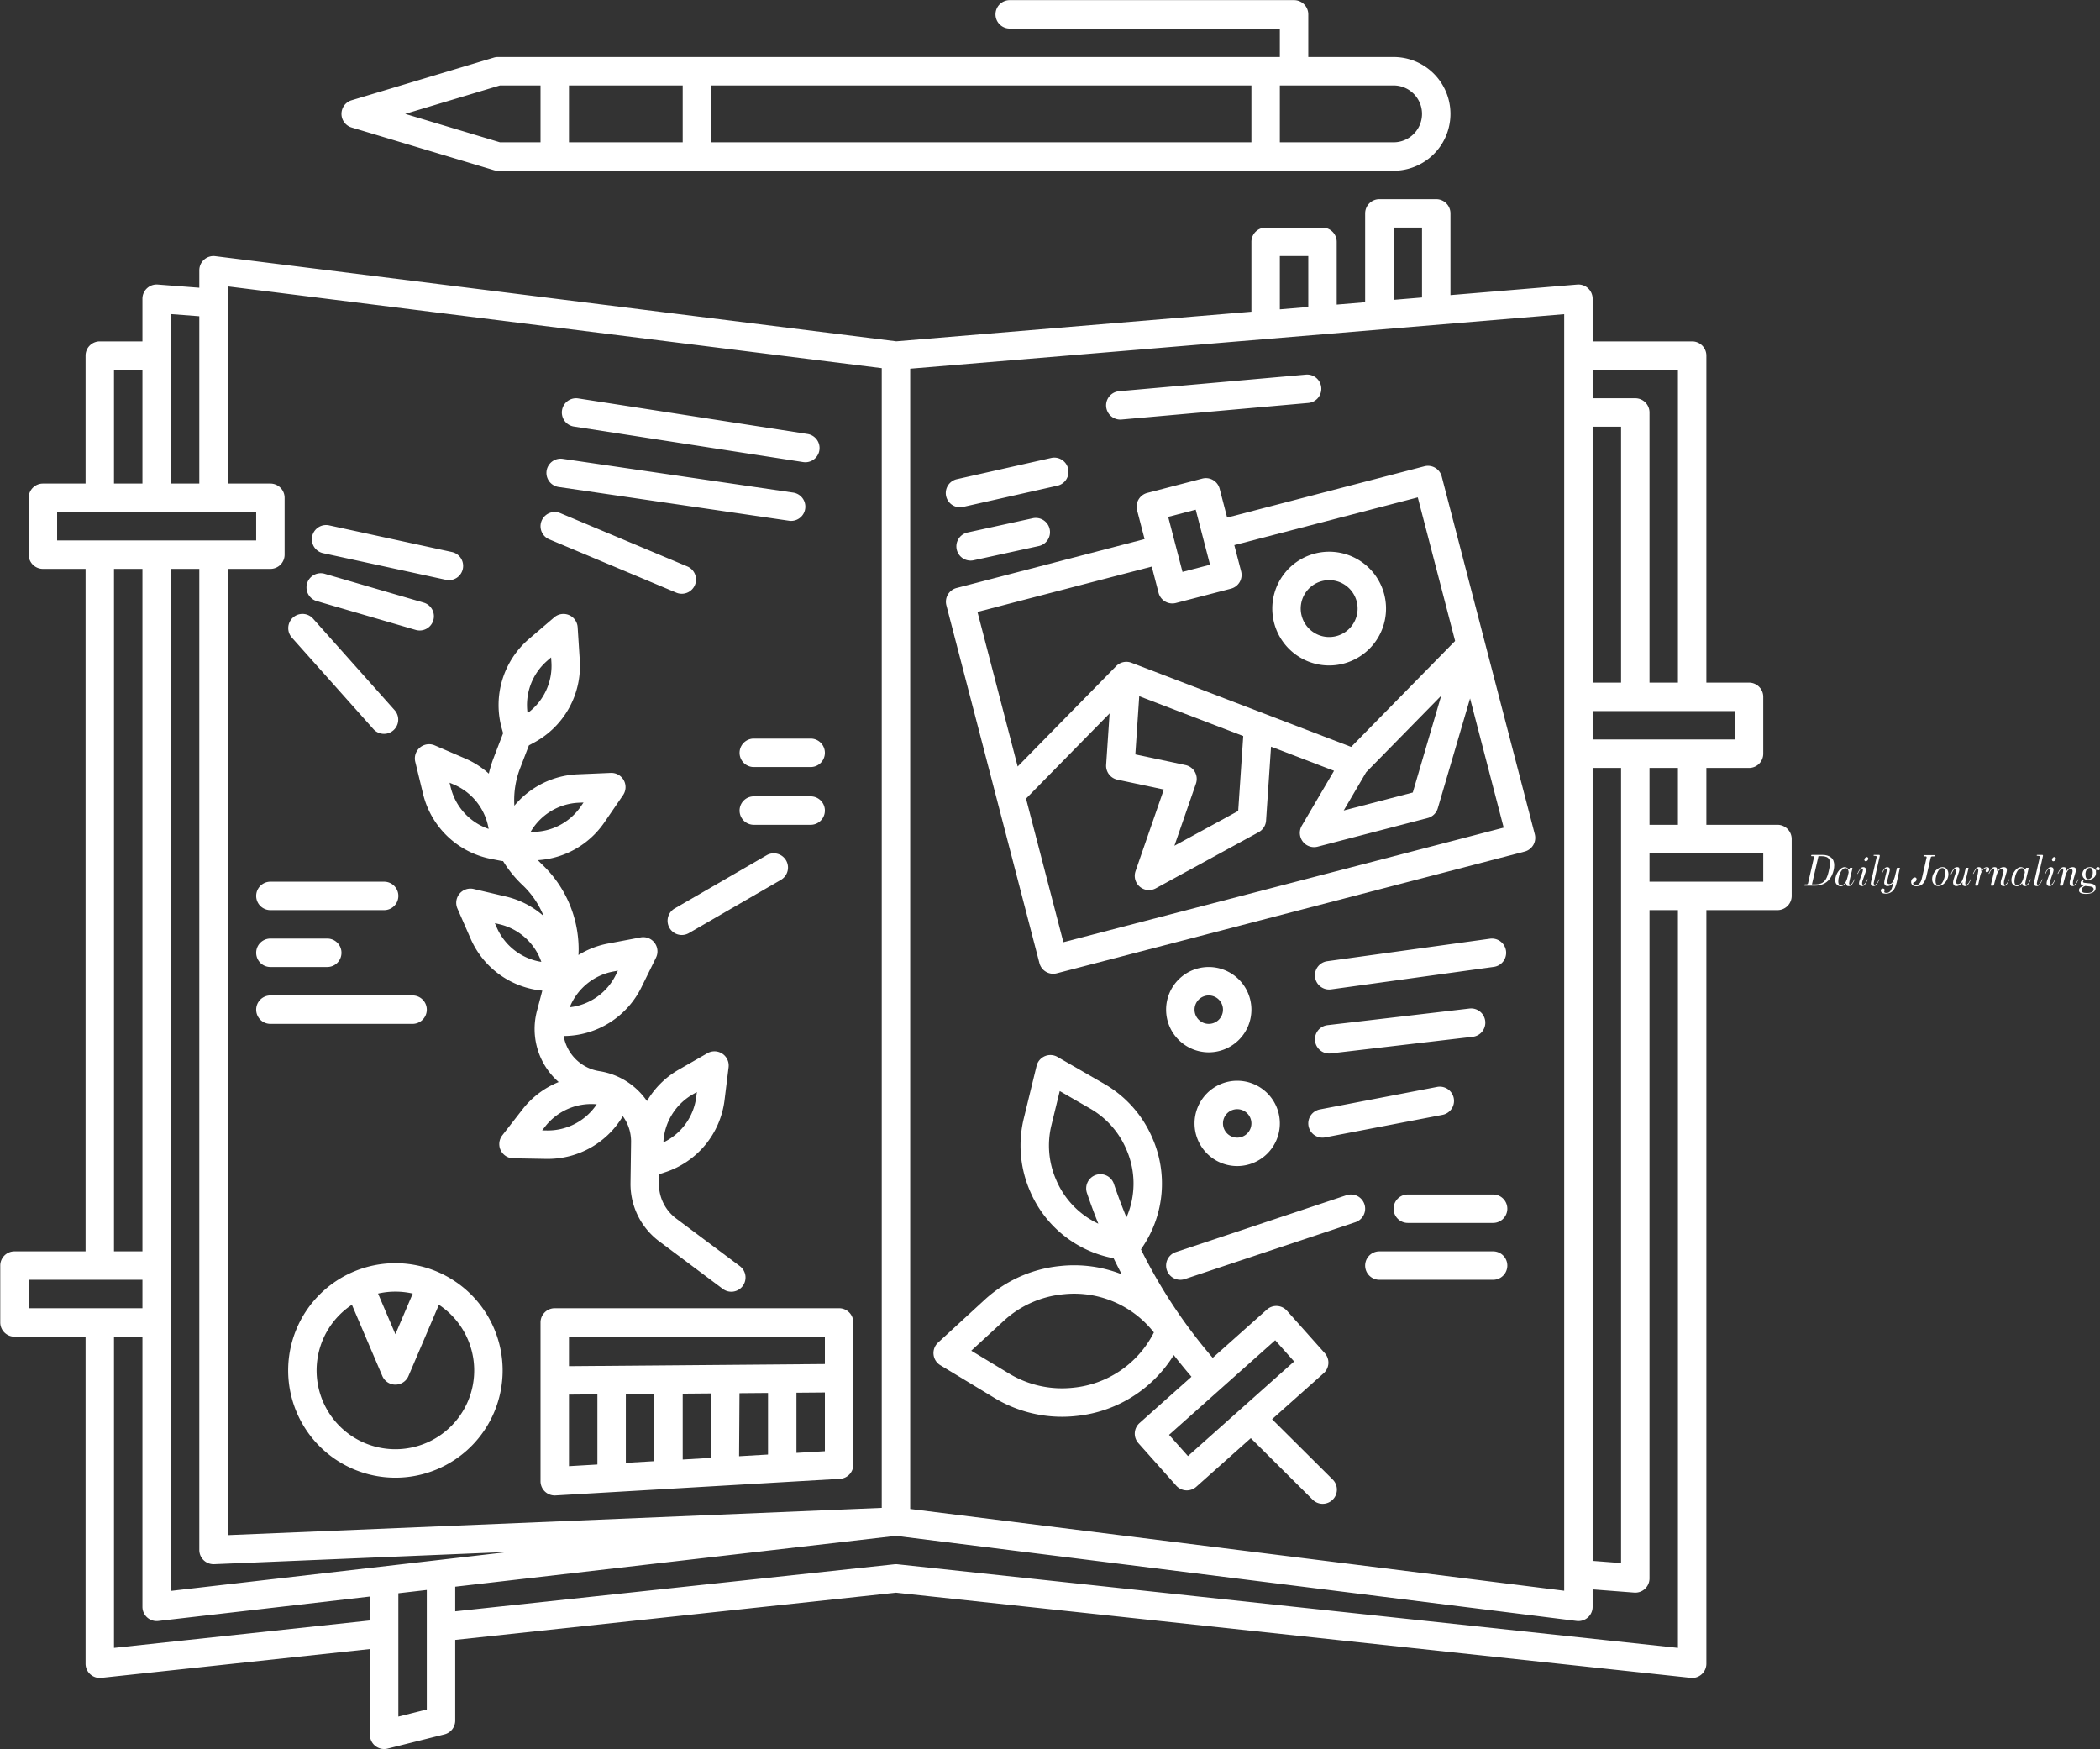 <svg data-v-423bf9ae="" xmlns="http://www.w3.org/2000/svg" viewBox="0 0 3230 2690" class="iconLeft"><rect x="0" y="0" width="3230" height="2690" fill="#333333" stroke="none"/><!----><!----><!----><g data-v-423bf9ae="" id="f090e605-9732-4823-b61a-a3ac5be6526d" fill="white" transform="matrix(4.926,0,0,4.926,2775.742,1293.076)"><path d="M0.03 14.01Q-0.11 14.01-0.11 13.87L-0.11 13.87Q-0.11 13.79-0.05 13.71Q0.01 13.62 0.11 13.62L0.11 13.62L0.64 13.62Q0.78 13.62 0.91 13.51Q1.04 13.40 1.06 13.24L1.06 13.24L2.91 5.19L2.91 5.11Q2.91 4.98 2.85 4.90Q2.79 4.82 2.67 4.82L2.67 4.82L2.14 4.82Q2.02 4.82 2.02 4.66L2.02 4.66Q2.02 4.56 2.08 4.49Q2.14 4.41 2.24 4.41L2.24 4.41L5.52 4.41Q7.20 4.41 8.21 5.20Q9.23 5.99 9.23 7.66L9.23 7.66Q9.23 8.39 9.04 9.21L9.04 9.21Q8.65 10.88 7.78 11.96Q6.92 13.03 5.76 13.52Q4.61 14.01 3.30 14.01L3.30 14.01L0.03 14.01ZM2.27 13.62L3.05 13.62Q4.35 13.62 5.18 13.29Q6.01 12.95 6.57 12.08Q7.13 11.20 7.50 9.55L7.50 9.55L7.66 8.83Q7.91 7.78 7.91 7.06L7.91 7.06Q7.91 5.78 7.23 5.30Q6.55 4.82 5.22 4.82L5.22 4.82L4.31 4.82L2.27 13.62ZM11.26 14.20Q10.88 14.20 10.49 14.01Q10.09 13.82 9.82 13.40Q9.55 12.98 9.55 12.31L9.55 12.31Q9.55 11.45 9.97 10.49Q10.40 9.53 11.09 8.88Q11.79 8.23 12.53 8.23L12.53 8.23Q12.92 8.23 13.24 8.45Q13.57 8.67 13.75 8.95L13.75 8.95Q13.79 9.00 13.85 9.00L13.85 9.00Q13.94 9.00 13.97 8.90L13.97 8.90L14.06 8.61Q14.10 8.43 14.28 8.43L14.28 8.43L14.73 8.43Q14.95 8.43 14.91 8.67L14.91 8.67Q13.87 12.84 13.87 13.34L13.87 13.34Q13.87 13.51 13.96 13.61Q14.06 13.71 14.20 13.71L14.20 13.71Q14.49 13.71 14.83 13.25Q15.16 12.80 15.48 12.03L15.48 12.03L15.64 12.07Q15.19 13.13 14.78 13.64Q14.36 14.15 13.71 14.15L13.71 14.15Q13.30 14.15 13.16 13.96Q13.02 13.76 12.94 13.37L12.94 13.37Q12.92 13.22 12.82 13.33L12.82 13.33Q12.40 13.75 12.05 13.97Q11.69 14.20 11.26 14.20L11.26 14.20ZM11.35 13.83Q12.03 13.83 12.45 13.38Q12.87 12.94 13.15 12.13Q13.43 11.33 13.73 9.90L13.73 9.90Q13.73 9.41 13.50 8.97Q13.27 8.54 12.78 8.54L12.78 8.54Q12.12 8.54 11.60 9.22Q11.07 9.90 10.78 10.89Q10.49 11.87 10.49 12.70L10.49 12.70Q10.49 13.26 10.67 13.55Q10.86 13.83 11.35 13.83L11.35 13.83ZM19.07 6.41Q18.89 6.41 18.76 6.27Q18.63 6.13 18.63 5.92L18.63 5.92Q18.63 5.63 18.87 5.36Q19.10 5.08 19.38 5.08L19.38 5.08Q19.59 5.08 19.73 5.24Q19.87 5.39 19.87 5.60L19.87 5.60Q19.87 5.88 19.61 6.15Q19.36 6.41 19.07 6.41L19.07 6.41ZM17.84 14.15Q17.49 14.15 17.23 13.94Q16.97 13.72 16.97 13.29L16.97 13.29Q16.97 12.92 17.14 12.39Q17.30 11.86 17.64 10.95L17.64 10.95Q17.68 10.82 17.86 10.34Q18.03 9.86 18.12 9.54Q18.20 9.23 18.20 9.04L18.20 9.04Q18.20 8.88 18.13 8.76Q18.06 8.65 17.92 8.65L17.92 8.65Q17.61 8.65 17.26 9.11Q16.91 9.58 16.60 10.35L16.60 10.35L16.44 10.30Q16.86 9.35 17.29 8.79Q17.72 8.23 18.33 8.23L18.33 8.23Q18.69 8.23 18.91 8.44Q19.14 8.64 19.14 9.04L19.14 9.04Q19.14 9.39 18.98 9.92Q18.82 10.44 18.52 11.23L18.52 11.23Q18.21 12.07 18.07 12.51Q17.93 12.95 17.93 13.26L17.93 13.26Q17.93 13.71 18.24 13.71L18.24 13.71Q18.56 13.71 18.90 13.24Q19.24 12.77 19.54 12.03L19.54 12.03L19.70 12.07Q19.29 13.05 18.87 13.60Q18.45 14.15 17.84 14.15L17.84 14.15ZM23.45 4.75L21.59 13.03Q21.55 13.20 21.55 13.31L21.55 13.31Q21.55 13.71 21.90 13.71L21.90 13.71Q22.50 13.71 23.20 12.03L23.20 12.03L23.35 12.07Q22.92 13.06 22.51 13.61Q22.11 14.15 21.49 14.15L21.49 14.15Q21.14 14.15 20.89 13.97Q20.64 13.78 20.64 13.34L20.64 13.34Q20.64 13.19 20.68 12.98L20.68 12.98L22.46 5.19Q22.47 5.14 22.47 5.05L22.47 5.05Q22.47 4.80 22.27 4.75Q22.06 4.70 21.69 4.70L21.69 4.70Q21.50 4.70 21.50 4.56L21.50 4.56Q21.50 4.48 21.55 4.45Q21.59 4.41 21.69 4.41L21.69 4.41L23.23 4.41Q23.46 4.41 23.46 4.63L23.46 4.63Q23.46 4.70 23.45 4.75L23.45 4.75ZM25.31 16.53Q24.65 16.53 24.21 16.27Q23.77 16.00 23.77 15.54L23.77 15.54Q23.77 15.27 23.92 15.09Q24.07 14.91 24.42 14.91L24.42 14.91Q24.67 14.91 24.82 15.04Q24.96 15.16 24.96 15.41L24.96 15.41Q24.96 15.55 24.90 15.72Q24.84 15.88 24.84 15.92L24.84 15.92Q24.84 16.28 25.55 16.28L25.55 16.28Q26.14 16.28 26.52 15.94Q26.91 15.60 27.17 14.92Q27.44 14.24 27.79 12.96L27.79 12.96L27.72 12.96Q27.47 13.33 26.99 13.73Q26.52 14.14 25.86 14.14L25.86 14.14Q25.31 14.14 25.07 13.80Q24.82 13.47 24.82 13.08L24.82 13.08Q24.82 12.84 24.93 12.33Q25.03 11.82 25.13 11.44Q25.23 11.06 25.27 10.86L25.27 10.86Q25.68 9.32 25.68 8.96L25.68 8.96Q25.68 8.65 25.45 8.65L25.45 8.65Q25.13 8.65 24.77 9.14Q24.40 9.63 24.14 10.35L24.14 10.35L23.97 10.30Q24.39 9.32 24.81 8.78Q25.23 8.23 25.80 8.23L25.80 8.23Q26.14 8.23 26.37 8.41Q26.60 8.58 26.60 8.96L26.60 8.96Q26.60 9.38 26.19 10.84L26.19 10.84Q25.98 11.61 25.88 12.08Q25.77 12.56 25.77 12.85L25.77 12.85Q25.77 13.52 26.40 13.52L26.40 13.52Q27.01 13.52 27.42 12.92Q27.83 12.32 28.10 11.40Q28.36 10.49 28.74 8.83L28.74 8.83Q28.78 8.71 28.84 8.43L28.84 8.43L29.75 8.43L28.74 12.96Q28.28 14.98 27.41 15.76Q26.54 16.53 25.31 16.53L25.31 16.53ZM34.87 14.20Q34.05 14.20 33.64 13.83Q33.24 13.45 33.24 12.84L33.24 12.84Q33.24 12.39 33.46 12.07L33.46 12.07Q33.63 11.82 33.88 11.63Q34.13 11.44 34.41 11.44L34.41 11.44Q34.66 11.44 34.80 11.59Q34.94 11.73 34.94 11.98L34.94 11.98Q34.94 12.36 34.71 12.64Q34.48 12.92 34.13 12.92L34.13 12.92Q34.06 12.92 33.98 13.01Q33.91 13.09 33.88 13.19L33.88 13.19Q33.82 13.43 34.01 13.63Q34.20 13.83 34.68 13.83L34.68 13.83Q35.32 13.83 35.72 13.47Q36.12 13.10 36.34 12.54Q36.55 11.97 36.75 11.07L36.75 11.07L38.08 5.22L38.08 5.17Q38.08 5.03 38.00 4.96Q37.93 4.89 37.80 4.89L37.80 4.89L37.24 4.89Q37.11 4.89 37.11 4.72L37.11 4.72Q37.11 4.49 37.34 4.49L37.34 4.49L40.46 4.49Q40.63 4.49 40.63 4.62L40.63 4.62Q40.63 4.72 40.55 4.80Q40.47 4.89 40.38 4.89L40.38 4.89L39.82 4.89Q39.66 4.89 39.53 4.98Q39.40 5.08 39.37 5.22L39.37 5.22L37.98 11.27Q37.77 12.26 37.06 13.23Q36.34 14.20 34.87 14.20L34.87 14.20ZM41.71 14.14Q40.85 14.14 40.33 13.53Q39.80 12.92 39.80 11.97L39.80 11.97Q39.80 11.06 40.27 10.19Q40.74 9.32 41.50 8.78Q42.25 8.23 43.05 8.23L43.05 8.23Q43.89 8.23 44.39 8.85Q44.88 9.46 44.88 10.42L44.88 10.42Q44.88 11.34 44.43 12.20Q43.97 13.06 43.24 13.60Q42.50 14.14 41.71 14.14L41.71 14.14ZM41.75 13.89Q42.36 13.89 42.85 13.24Q43.33 12.59 43.60 11.64Q43.86 10.70 43.86 9.91L43.86 9.91Q43.86 9.24 43.64 8.87Q43.41 8.50 42.98 8.50L42.98 8.50Q42.38 8.50 41.89 9.16Q41.40 9.83 41.13 10.77Q40.85 11.72 40.85 12.49L40.85 12.49Q40.85 13.16 41.08 13.52Q41.31 13.89 41.75 13.89L41.75 13.89ZM50.06 14.15Q49.66 14.15 49.45 13.93Q49.25 13.71 49.25 13.37L49.25 13.37Q49.25 13.26 49.27 13.13Q49.29 13.01 49.29 12.96L49.29 12.96L49.22 12.96Q48.97 13.33 48.50 13.73Q48.02 14.14 47.36 14.14L47.36 14.14Q46.82 14.14 46.57 13.80Q46.33 13.47 46.33 13.08L46.33 13.08Q46.33 12.66 46.49 12.09Q46.65 11.52 46.93 10.72L46.93 10.72Q47.17 10.04 47.28 9.64Q47.39 9.24 47.39 8.99L47.39 8.99Q47.39 8.65 47.14 8.65L47.14 8.65Q46.76 8.65 46.42 9.23Q46.07 9.80 45.82 10.42L45.82 10.42L45.61 10.42Q46.07 9.25 46.52 8.74Q46.97 8.23 47.63 8.23L47.63 8.23Q48.01 8.23 48.16 8.40Q48.31 8.57 48.31 8.90L48.31 8.90Q48.31 9.23 48.18 9.70Q48.05 10.16 47.80 10.86L47.80 10.86Q47.52 11.72 47.40 12.12Q47.28 12.53 47.28 12.85L47.28 12.85Q47.28 13.17 47.43 13.35Q47.59 13.52 47.85 13.52L47.85 13.52Q48.47 13.52 48.87 12.97Q49.28 12.42 49.55 11.52Q49.81 10.63 50.19 8.93L50.19 8.93L50.26 8.62Q50.30 8.43 50.48 8.43L50.48 8.43L50.97 8.43Q51.09 8.43 51.13 8.49Q51.18 8.55 51.16 8.65L51.16 8.65L51.02 9.20Q50.13 12.68 50.13 13.30L50.13 13.30Q50.13 13.54 50.23 13.62Q50.32 13.71 50.48 13.71L50.48 13.71Q50.78 13.71 51.11 13.26Q51.44 12.81 51.76 12.03L51.76 12.03L51.93 12.07Q51.49 13.06 51.09 13.61Q50.68 14.15 50.06 14.15L50.06 14.15ZM53.41 14.01Q53.31 14.01 53.26 13.95Q53.20 13.89 53.23 13.78L53.23 13.78L53.56 12.39Q53.91 10.93 54.07 10.21Q54.22 9.49 54.22 9.10L54.22 9.10Q54.22 8.65 54.00 8.65L54.00 8.65Q53.70 8.65 53.35 9.14Q52.99 9.62 52.71 10.35L52.71 10.35L52.54 10.30Q52.96 9.32 53.38 8.78Q53.80 8.23 54.39 8.23L54.39 8.23Q55.17 8.23 55.17 9.04L55.17 9.04Q55.17 9.30 55.08 9.72L55.08 9.72Q55.09 9.69 55.30 9.30Q55.51 8.92 55.96 8.58Q56.41 8.23 56.91 8.23L56.91 8.23Q57.27 8.25 57.46 8.41Q57.64 8.58 57.64 8.86L57.64 8.86Q57.64 8.93 57.61 9.10L57.61 9.10Q57.55 9.41 57.35 9.62Q57.15 9.83 56.88 9.83L56.88 9.83Q56.71 9.83 56.61 9.72Q56.50 9.62 56.50 9.41L56.50 9.41Q56.50 9.25 56.55 9.16Q56.60 9.07 56.70 8.97L56.70 8.97Q56.83 8.82 56.83 8.72L56.83 8.72Q56.83 8.55 56.62 8.55L56.62 8.55Q56.34 8.55 55.99 8.81Q55.64 9.07 55.31 9.60Q54.99 10.14 54.81 10.91L54.81 10.91L54.15 13.83Q54.11 14.01 53.93 14.01L53.93 14.01L53.41 14.01ZM62.06 14.15Q61.70 14.15 61.45 13.94Q61.21 13.72 61.21 13.19L61.21 13.19Q61.21 12.78 61.33 12.31Q61.45 11.84 61.70 11.09L61.70 11.09Q61.89 10.49 62.00 10.10Q62.10 9.72 62.10 9.44L62.10 9.44Q62.10 8.83 61.53 8.83L61.53 8.83Q60.97 8.83 60.58 9.35Q60.20 9.87 59.94 10.67Q59.68 11.47 59.30 12.98L59.30 12.98L59.09 13.83Q59.05 14.01 58.87 14.01L58.87 14.01L58.31 14.01Q58.20 14.01 58.15 13.94Q58.10 13.87 58.13 13.78L58.13 13.78Q58.23 13.36 58.69 11.51L58.69 11.51Q58.94 10.54 59.07 9.98Q59.19 9.41 59.19 9.09L59.19 9.09Q59.19 8.64 58.91 8.64L58.91 8.64Q58.62 8.64 58.25 9.11Q57.89 9.58 57.60 10.32L57.60 10.32L57.43 10.28Q57.83 9.34 58.26 8.79Q58.69 8.23 59.32 8.23L59.32 8.23Q59.78 8.23 59.94 8.45Q60.10 8.67 60.10 9.00L60.10 9.00L60.09 9.34Q60.09 9.46 60.13 9.46L60.13 9.46Q60.16 9.46 60.21 9.41L60.21 9.41Q60.27 9.34 60.52 9.02Q60.76 8.71 61.19 8.47Q61.61 8.23 62.16 8.23L62.16 8.23Q63.14 8.23 63.14 9.10L63.14 9.10Q63.14 9.44 63.03 9.86Q62.92 10.29 62.71 10.95L62.71 10.95Q62.47 11.68 62.33 12.19Q62.20 12.71 62.20 13.16L62.20 13.16Q62.20 13.45 62.27 13.58Q62.34 13.71 62.50 13.71L62.50 13.71Q63.08 13.71 63.78 12.03L63.78 12.03L63.94 12.07Q63.50 13.09 63.09 13.62Q62.68 14.15 62.06 14.15L62.06 14.15ZM66.26 14.20Q65.88 14.20 65.49 14.01Q65.10 13.82 64.83 13.40Q64.55 12.98 64.55 12.31L64.55 12.31Q64.55 11.45 64.98 10.49Q65.41 9.53 66.10 8.88Q66.79 8.23 67.54 8.23L67.54 8.23Q67.93 8.23 68.25 8.45Q68.57 8.67 68.75 8.95L68.75 8.95Q68.80 9.00 68.85 9.00L68.85 9.00Q68.95 9.00 68.98 8.90L68.98 8.90L69.06 8.61Q69.10 8.43 69.29 8.43L69.29 8.43L69.73 8.43Q69.96 8.43 69.92 8.67L69.92 8.67Q68.88 12.84 68.88 13.34L68.88 13.34Q68.88 13.51 68.97 13.61Q69.06 13.71 69.20 13.71L69.20 13.71Q69.50 13.71 69.83 13.25Q70.17 12.80 70.49 12.03L70.49 12.03L70.64 12.07Q70.20 13.13 69.78 13.64Q69.37 14.15 68.71 14.15L68.71 14.15Q68.31 14.15 68.17 13.96Q68.03 13.76 67.94 13.37L67.94 13.37Q67.93 13.22 67.83 13.33L67.83 13.33Q67.41 13.75 67.05 13.97Q66.70 14.20 66.26 14.20L66.26 14.20ZM66.36 13.83Q67.03 13.83 67.45 13.38Q67.87 12.94 68.15 12.13Q68.43 11.33 68.74 9.90L68.74 9.90Q68.74 9.41 68.51 8.97Q68.28 8.54 67.79 8.54L67.79 8.54Q67.13 8.54 66.60 9.22Q66.08 9.90 65.79 10.89Q65.49 11.87 65.49 12.70L65.49 12.70Q65.49 13.26 65.68 13.55Q65.87 13.83 66.36 13.83L66.36 13.83ZM74.40 4.75L72.53 13.03Q72.49 13.20 72.49 13.31L72.49 13.31Q72.49 13.71 72.84 13.71L72.84 13.71Q73.44 13.71 74.14 12.03L74.14 12.03L74.30 12.07Q73.86 13.06 73.46 13.61Q73.05 14.15 72.44 14.15L72.44 14.15Q72.09 14.15 71.83 13.97Q71.58 13.78 71.58 13.34L71.58 13.34Q71.58 13.19 71.62 12.98L71.62 12.98L73.40 5.19Q73.42 5.14 73.42 5.05L73.42 5.05Q73.42 4.80 73.21 4.75Q73.01 4.70 72.63 4.70L72.63 4.70Q72.45 4.70 72.45 4.56L72.45 4.56Q72.45 4.48 72.49 4.45Q72.53 4.41 72.63 4.41L72.63 4.41L74.17 4.41Q74.41 4.41 74.41 4.63L74.41 4.63Q74.41 4.70 74.40 4.75L74.40 4.75ZM77.64 6.41Q77.46 6.41 77.34 6.27Q77.21 6.13 77.21 5.92L77.21 5.92Q77.21 5.63 77.44 5.36Q77.67 5.08 77.95 5.08L77.95 5.08Q78.16 5.08 78.30 5.24Q78.44 5.39 78.44 5.60L78.44 5.60Q78.44 5.88 78.19 6.15Q77.94 6.41 77.64 6.41L77.64 6.41ZM76.41 14.15Q76.06 14.15 75.80 13.94Q75.54 13.72 75.54 13.29L75.54 13.29Q75.54 12.92 75.71 12.39Q75.88 11.86 76.22 10.95L76.22 10.95Q76.26 10.82 76.43 10.34Q76.61 9.86 76.69 9.54Q76.78 9.23 76.78 9.04L76.78 9.04Q76.78 8.88 76.71 8.76Q76.64 8.65 76.50 8.65L76.50 8.65Q76.19 8.65 75.84 9.11Q75.49 9.58 75.18 10.35L75.18 10.35L75.01 10.30Q75.43 9.35 75.87 8.79Q76.30 8.23 76.90 8.23L76.90 8.23Q77.27 8.23 77.49 8.44Q77.71 8.64 77.71 9.04L77.71 9.04Q77.71 9.39 77.55 9.92Q77.39 10.44 77.10 11.23L77.10 11.23Q76.79 12.07 76.65 12.51Q76.51 12.95 76.51 13.26L76.51 13.26Q76.51 13.71 76.82 13.71L76.82 13.71Q77.14 13.71 77.48 13.24Q77.81 12.77 78.12 12.03L78.12 12.03L78.27 12.07Q77.87 13.05 77.45 13.60Q77.03 14.15 76.41 14.15L76.41 14.15ZM83.61 14.15Q83.24 14.15 83.00 13.94Q82.75 13.72 82.75 13.19L82.75 13.19Q82.75 12.78 82.87 12.31Q82.99 11.84 83.24 11.09L83.24 11.09Q83.44 10.49 83.55 10.10Q83.65 9.72 83.65 9.44L83.65 9.44Q83.65 8.83 83.08 8.83L83.08 8.83Q82.52 8.83 82.13 9.35Q81.75 9.87 81.49 10.67Q81.23 11.47 80.85 12.98L80.85 12.98L80.64 13.83Q80.60 14.01 80.42 14.01L80.42 14.01L79.86 14.01Q79.74 14.01 79.69 13.94Q79.65 13.87 79.67 13.78L79.67 13.78Q79.77 13.36 80.23 11.51L80.23 11.51Q80.49 10.54 80.61 9.98Q80.74 9.41 80.74 9.09L80.74 9.09Q80.74 8.64 80.46 8.64L80.46 8.64Q80.16 8.64 79.80 9.11Q79.44 9.58 79.14 10.32L79.14 10.32L78.97 10.28Q79.38 9.34 79.81 8.79Q80.23 8.23 80.86 8.23L80.86 8.23Q81.33 8.23 81.49 8.45Q81.65 8.67 81.65 9.00L81.65 9.00L81.63 9.34Q81.63 9.46 81.68 9.46L81.68 9.46Q81.70 9.46 81.76 9.41L81.76 9.41Q81.82 9.34 82.06 9.02Q82.31 8.71 82.73 8.47Q83.16 8.23 83.71 8.23L83.71 8.23Q84.69 8.23 84.69 9.10L84.69 9.10Q84.69 9.44 84.57 9.86Q84.46 10.29 84.25 10.95L84.25 10.95Q84.01 11.68 83.88 12.19Q83.75 12.71 83.75 13.16L83.75 13.16Q83.75 13.45 83.82 13.58Q83.89 13.71 84.04 13.71L84.04 13.71Q84.63 13.71 85.33 12.03L85.33 12.03L85.48 12.07Q85.05 13.09 84.64 13.62Q84.22 14.15 83.61 14.15L83.61 14.15ZM92.13 8.68Q92.16 8.92 92.06 9.07Q91.97 9.21 91.76 9.21L91.76 9.21Q91.62 9.21 91.55 9.16Q91.48 9.10 91.39 8.98Q91.31 8.86 91.21 8.86L91.21 8.86Q90.94 8.86 90.94 9.58L90.94 9.58L90.96 9.91Q91 10.58 90.66 11.11Q90.31 11.63 89.73 11.93Q89.15 12.22 88.51 12.22L88.51 12.22Q88.14 12.22 87.88 12.12L87.88 12.12Q87.36 12.18 87.14 12.38Q86.91 12.57 86.91 12.78L86.91 12.78Q86.91 13.02 87.22 13.10Q87.53 13.17 88.24 13.23L88.24 13.23Q88.84 13.26 89.11 13.30L89.11 13.30Q89.95 13.41 90.40 13.71Q90.85 14.01 90.85 14.70L90.85 14.70Q90.85 15.61 90.04 16.10Q89.24 16.59 87.78 16.59L87.78 16.59Q85.65 16.59 85.65 15.46L85.65 15.46Q85.65 14.94 86.03 14.62Q86.41 14.29 87.11 14.03L87.11 14.03Q86.62 13.96 86.39 13.76Q86.16 13.55 86.16 13.16L86.16 13.16Q86.16 12.70 86.51 12.44Q86.87 12.18 87.64 12.03L87.64 12.03Q86.70 11.55 86.70 10.47L86.70 10.47Q86.70 9.83 87.02 9.32Q87.35 8.81 87.90 8.52Q88.45 8.23 89.10 8.23L89.10 8.23Q89.71 8.23 90.15 8.50Q90.59 8.76 90.80 9.24L90.80 9.24Q90.86 8.65 91.11 8.44Q91.35 8.23 91.63 8.23L91.63 8.23Q92.11 8.23 92.13 8.68L92.13 8.68ZM88.56 11.98Q88.93 11.98 89.25 11.74Q89.57 11.49 89.77 11.02Q89.96 10.54 89.96 9.88L89.96 9.88Q89.96 9.21 89.76 8.84Q89.56 8.47 89.05 8.47L89.05 8.47Q88.42 8.47 88.05 9.05Q87.67 9.63 87.67 10.46L87.67 10.46Q87.67 11.98 88.56 11.98L88.56 11.98ZM87.96 14.14Q87.84 14.11 87.56 14.11L87.56 14.11Q86.48 14.53 86.48 15.41L86.48 15.41Q86.48 15.88 86.83 16.09Q87.19 16.31 88.10 16.31L88.10 16.31Q89.19 16.31 89.71 16.00Q90.23 15.68 90.23 15.15L90.23 15.15Q90.23 14.76 89.95 14.56Q89.67 14.36 89.24 14.29Q88.80 14.21 87.96 14.14L87.96 14.14Z"></path></g><!----><g data-v-423bf9ae="" id="2759c0e8-6190-45db-b5cd-637066f27589" transform="matrix(5.467,0,0,5.467,-21.467,-65.4)" stroke="none" fill="white"><path d="M319.112 130c.119 0 .239 0 .359-.016l52.55-4.666a4 4 0 00-.708-7.969l-52.549 4.667a4 4 0 00.348 7.984zM274 154.667a4.048 4.048 0 00.882-.1l26.667-6a4 4 0 00-1.756-7.8l-26.667 6a4 4 0 00.874 7.9zM294.48 157.758l-18.333 4a4 4 0 00.849 7.909 4.07 4.07 0 00.857-.092l18.333-4a4 4 0 00-1.706-7.817zM427.629 279.452a4 4 0 00-4.51-3.414l-45.79 6.333a4 4 0 00.543 7.963 4.145 4.145 0 00.553-.038l45.79-6.334a4 4 0 003.414-4.51zM417.288 295.694l-39.876 4.667a4 4 0 00.46 7.973 3.936 3.936 0 00.47-.028l39.876-4.667a4 4 0 10-.93-7.945zM344 284a12 12 0 1012 12 12.013 12.013 0 00-12-12zm0 16a4 4 0 114-4 4 4 0 01-4 4zM340 328a12 12 0 1012-12 12.013 12.013 0 00-12 12zm16 0a4 4 0 11-4-4 4 4 0 014 4zM372.071 328.754a3.993 3.993 0 004.683 3.174l33-6.333a4 4 0 10-1.508-7.857l-33 6.334a4 4 0 00-3.175 4.682z"></path><path d="M504 244h-20v-16h12a4 4 0 004-4v-16a4 4 0 00-4-4h-12v-92a4 4 0 00-4-4h-28V96a4 4 0 00-4.332-3.986L412 94.986V72a4 4 0 00-4-4h-16a4 4 0 00-4 4v24.986l-8 .667V80a4 4 0 00-4-4h-16a4 4 0 00-4 4v19.653l-99.917 8.326L64.5 84.031A4 4 0 0060 88v4.911l-11.693-.9A4 4 0 0044 96v12H32a4 4 0 00-4 4v36H16a4 4 0 00-4 4v16a4 4 0 004 4h12v192H8a4 4 0 00-4 4v16a4 4 0 004 4h20v92a4 4 0 004 4 3.8 3.8 0 00.426-.023l75.574-8.1V500a4 4 0 004 4 3.958 3.958 0 00.97-.12l16-4A4 4 0 00132 496v-22.7l124-13.281 223.574 23.954A3.8 3.8 0 00480 484a4 4 0 004-4V268h20a4 4 0 004-4v-16a4 4 0 00-4-4zm-28 0h-8v-16h8zm-24-16h8v223.681l-8-.615zm40-8h-40v-8h40zm-32-16h-8v-72h8zm16-88v88h-8v-76a4 4 0 00-4-4h-12v-8zm-80-40h8v19.653l-8 .666zm-32 8h8v14.319l-8 .667zm-104 31.681l184-15.334v359.122l-184-23zM52 459.512V172h8v276a4 4 0 004 4h.166l82.9-3.455zm200-343.981v320.632L68 443.83V172h12a4 4 0 004-4v-16a4 4 0 00-4-4H68V92.531zm-192-14.6V148h-8v-47.681zM36 116h8v32h-8zm-16 40h56v8H20zm16 16h8v192h-8zM12 372h32v8H12zm24 103.549V388h8v76a4 4 0 004 4 4.168 4.168 0 00.459-.026L108 461.1v6.732zm80 19.328v-34.7l8-.923v33.62zm360-19.329l-219.574-23.525a4.044 4.044 0 00-.852 0L132 465.259v-6.925l123.981-14.305 191.519 23.94a3.944 3.944 0 00.5.031 4 4 0 004-4v-4.911l11.693.9c.1.008.205.012.307.012a4 4 0 004-4V268h8zM500 260h-32v-8h32zM102.851 47.832l40 12A4.024 4.024 0 00144 60h252a16 16 0 000-32h-24V16a4 4 0 00-4-4h-80a4 4 0 000 8h76v8H144a4.024 4.024 0 00-1.149.168l-40 12a4 4 0 000 7.664zM204 52V36h152v16zm200-8a8.009 8.009 0 01-8 8h-32V36h32a8.009 8.009 0 018 8zm-208-8v16h-32V36zm-51.413 0H156v16h-11.413l-26.667-8z"></path><path d="M421.624 192.457L409.541 146a4 4 0 00-4.878-2.864l-55.489 14.433-2.109-8.106a4 4 0 00-4.877-2.864l-15.488 4.03a4 4 0 00-2.864 4.878l2.11 8.11-52.9 13.762a4 4 0 00-2.864 4.878l26.18 100.65a4 4 0 004.878 2.864l131.619-34.24a4 4 0 002.865-4.878zm-33.34 36.754l21.116-21.525-8 27.231-19.431 5.054zm-47.954-73.86l4.028 15.484-7.743 2.014-4.028-15.484zm-12.369 16.008l1.919 7.375a4 4 0 004.878 2.865l15.485-4.029a4 4 0 002.864-4.878l-1.919-7.378 51.618-13.426 10.506 40.391-29.247 29.808-61.817-23.675a4 4 0 00-4.286.934L290.24 227.6l-11.312-43.487zm12.139 57.777a4 4 0 00-2.653-1.946l-14.106-2.99 1.1-16.376 29.26 11.206-1.42 21.074-17.944 9.791 6.055-17.479a4 4 0 00-.292-3.28zm-37 47.885l-10.507-40.392 23.51-23.962-.973 14.452a4 4 0 003.16 4.182l13.067 2.774-7.959 22.973a4 4 0 005.695 4.821l28.955-15.8a4 4 0 002.075-3.242l1.4-20.808 17.723 6.787-9.066 15.441a4 4 0 004.456 5.9l30.97-8.057a4 4 0 002.831-2.743l9.082-30.9 9.455 36.348z"></path><path d="M377.88 199.172a16.006 16.006 0 0015.482-20.029 16 16 0 10-15.482 20.029zm-2.017-23.744a8 8 0 11-5.728 9.757 7.987 7.987 0 015.728-9.757zM126.221 221.653a4 4 0 00-5.464 4.619l2.209 9.1a24.5 24.5 0 0019.022 18.2l2.933.576a4.005 4.005 0 00.535.053 33.042 33.042 0 005.461 6.731 24.844 24.844 0 015.969 8.749 24.377 24.377 0 00-10.576-5.49l-9.11-2.141a4 4 0 00-4.579 5.5l3.754 8.575a24.508 24.508 0 0020.125 14.523l-1.481 5.608a19.852 19.852 0 006.088 20.108 24.386 24.386 0 00-10.119 7.613l-5.749 7.388a4 4 0 003.086 6.456l9.361.167h.431a24.507 24.507 0 0021.033-12.02 12.034 12.034 0 012.325 7.138l-.16 11.706a20.138 20.138 0 008.035 16.337l17.889 13.38a4 4 0 104.791-6.406l-17.886-13.378a12.106 12.106 0 01-4.829-9.823l.036-2.632 1.612-.516a24.5 24.5 0 0016.8-20.272l1.146-9.291a4 4 0 00-5.96-3.96l-8.121 4.658a24.381 24.381 0 00-8.877 8.812 19.974 19.974 0 00-13.415-8.427 12.074 12.074 0 01-10.024-9.882 24.5 24.5 0 0021.841-13.638l4.132-8.4a4 4 0 00-4.329-5.7l-9.2 1.733a24.3 24.3 0 00-8.285 3.222c.027-.545.053-1.09.053-1.638a32.95 32.95 0 00-10.324-23.882c-.4-.376-.776-.767-1.146-1.164a24.512 24.512 0 0018.67-10.565l5.293-7.721a4 4 0 00-3.469-6.258l-9.353.4a24.493 24.493 0 00-17.756 8.831 24.863 24.863 0 011.6-10.5l2.488-6.476 1.573-.852a24.5 24.5 0 0012.746-23.038l-.6-9.342a4 4 0 00-6.592-2.785l-7.115 6.083a24.5 24.5 0 00-7.635 25.2l.368 1.305-2.7 7.04a33.244 33.244 0 00-1.32 4.339 24.265 24.265 0 00-6.631-4.252zm17.479 51.262l-.546-1.247 1.325.311a16.484 16.484 0 0111.75 10.578 16.485 16.485 0 01-12.529-9.642zm14.123 57.074l-1.362-.024.837-1.075a16.47 16.47 0 0114.515-6.263 16.528 16.528 0 01-13.99 7.362zm40.977-10.137l1.181-.677-.167 1.351a16.482 16.482 0 01-9.25 12.821 16.484 16.484 0 018.236-13.495zm-22.371-34.575l1.338-.252-.6 1.221a16.484 16.484 0 01-12.947 9.074 16.485 16.485 0 0112.213-10.043zm-9.695-47.485l1.361-.058-.77 1.123a16.482 16.482 0 01-14.112 7.127 16.484 16.484 0 0113.525-8.192zm-8.793-40l1.034-.884.087 1.358a16.482 16.482 0 01-6.709 14.315 16.483 16.483 0 015.592-14.781zm-16.541 47.36a16.487 16.487 0 01-10.665-11.671l-.321-1.322 1.252.536a16.48 16.48 0 019.734 12.457zM109.014 217.115a4 4 0 005.972-5.322l-22.975-25.782a4 4 0 00-5.973 5.322z"></path><path d="M192.28 273a4 4 0 005.465 1.459l25.925-15a4 4 0 00-4.006-6.924l-25.925 15A4 4 0 00192.28 273zM94.819 167.576l34.559 7.5a4 4 0 101.7-7.818l-34.558-7.5a4 4 0 00-1.7 7.819zM92.994 181.048l27.887 8.126a4 4 0 002.238-7.681l-27.887-8.125a4 4 0 00-2.238 7.68zM115.17 367.328a30.17 30.17 0 1030.169 30.172 30.2 30.2 0 00-30.169-30.172zm4.881 8.548l-4.881 11.433-4.881-11.433a22.011 22.011 0 019.762 0zm-4.881 43.791a22.162 22.162 0 01-12.236-40.645l8.557 20.045a4 4 0 007.358 0l8.557-20.045a22.162 22.162 0 01-12.236 40.645zM165.387 131.953l64.5 10a4.057 4.057 0 00.618.047 4 4 0 00.608-7.953l-64.5-10a4 4 0 00-1.226 7.906zM161.084 148.958l64.836 9.5a4.153 4.153 0 00.585.042 4 4 0 00.575-7.958l-64.836-9.5a4 4 0 10-1.16 7.916zM158.455 163.688l35.739 15a4 4 0 103.1-7.376l-35.739-15a4 4 0 10-3.1 7.376zM216 219.75a4 4 0 000 8h16a4 4 0 000-8zM232 244a4 4 0 000-8h-16a4 4 0 000 8zM361.814 411.22l14.509-12.93a4 4 0 00.325-5.647L366 380.7a4 4 0 00-5.648-.325l-15.243 13.583a146.515 146.515 0 01-20.181-30.5l.708-1.084a31.86 31.86 0 002.609-30.013l-.14-.325A32.116 32.116 0 00314.7 316.94l-13.255-7.64a4 4 0 00-5.883 2.519l-3.621 14.864a32.119 32.119 0 001.671 20.121l.122.283a31.9 31.9 0 0023.5 18.856c.737 1.52 1.5 3.023 2.291 4.517a36.491 36.491 0 00-17.037-2.366l-.415.041a36.778 36.778 0 00-21.094 9.457l-13.135 12.071a4 4 0 00.636 6.368l15.264 9.229a36.813 36.813 0 0018.967 5.27 36.07 36.07 0 003.583-.178l.361-.036a36.533 36.533 0 0027.5-17.141q2.409 3.105 4.985 6.1l-14.617 13.026a4 4 0 00-.326 5.648l10.644 11.951a4 4 0 005.647.325l15.343-13.673 17.349 17.254a4 4 0 105.64-5.672zm-33.524-23.884a28.546 28.546 0 01-22.431 15.022l-.361.036a28.755 28.755 0 01-17.614-3.977l-10.7-6.47 9.209-8.463a28.728 28.728 0 0116.477-7.387l.415-.041a28.5 28.5 0 0124.9 10.286l.381.464zm-27.2-43.4l-.122-.283a24.055 24.055 0 01-1.25-15.075l2.357-9.682 8.637 4.976a24.074 24.074 0 0110.049 11.314l.139.324a23.857 23.857 0 01-.05 18.929 149.676 149.676 0 01-3.536-9.415 4 4 0 10-7.582 2.552c.983 2.923 2.058 5.8 3.2 8.642a23.954 23.954 0 01-11.845-12.282zm37.065 77.655l-5.323-5.972 29.863-26.613 5.323 5.973z"></path><path d="M382.735 348.205l-48 16a4 4 0 102.53 7.59l48-16a4 4 0 00-2.53-7.59zM424 364h-32a4 4 0 000 8h32a4 4 0 000-8zM424 348h-24a4 4 0 000 8h24a4 4 0 000-8zM156 384v44.667a4 4 0 004 4c.077 0 .155 0 .233-.007l80-4.667A4 4 0 00244 424v-40a4 4 0 00-4-4h-80a4 4 0 00-4 4zm8 20.3l8-.066v19.726l-8 .466zm56-.467v17.327l-8.138.475.113-17.735zM203.858 422.1l-7.858.46v-18.526l7.975-.067zm-15.858.926l-8 .467v-19.326l8-.067zm40-2.333v-16.926l8-.067v16.527zM236 388v7.7l-72 .6V388zM80 268h32a4 4 0 000-8H80a4 4 0 000 8zM80 284h16a4 4 0 000-8H80a4 4 0 000 8zM124 296a4 4 0 00-4-4H80a4 4 0 000 8h40a4 4 0 004-4z"></path></g><!----></svg>